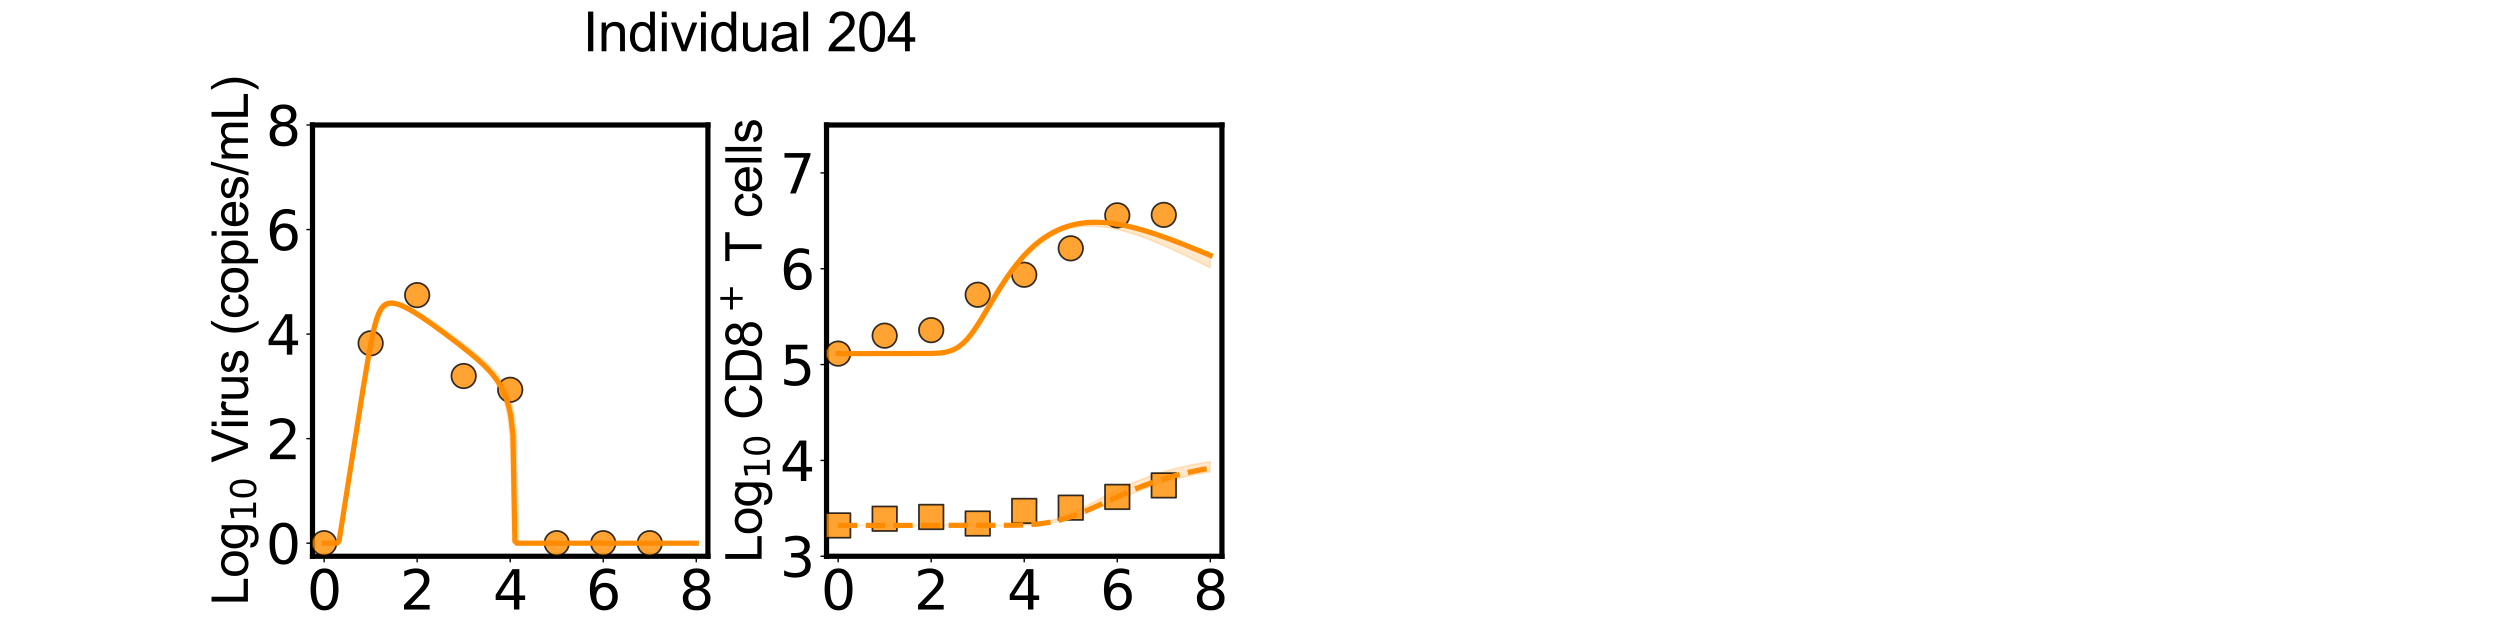 <?xml version="1.0" encoding="utf-8" standalone="no"?>
<!DOCTYPE svg PUBLIC "-//W3C//DTD SVG 1.1//EN"
  "http://www.w3.org/Graphics/SVG/1.1/DTD/svg11.dtd">
<svg xmlns:xlink="http://www.w3.org/1999/xlink" width="1440pt" height="360pt" viewBox="0 0 1440 360" xmlns="http://www.w3.org/2000/svg" version="1.1">
 <defs>
  <style type="text/css">*{stroke-linejoin: round; stroke-linecap: butt}</style>
 </defs>
 <g id="figure_1">
  <g id="patch_1">
   <path d="M 0 360 
L 1440 360 
L 1440 0 
L 0 0 
L 0 360 
z
" style="fill: none"/>
  </g>
  <g id="axes_1">
   <g id="patch_2">
    <path d="M 180 320.4 
L 407.755 320.4 
L 407.755 72 
L 180 72 
L 180 320.4 
z
" style="fill: none"/>
   </g>
   <g id="matplotlib.axis_1">
    <g id="xtick_1">
     <g id="line2d_1">
      <defs>
       <path id="m25a103ac9d" d="M 0 0 
L 0 3.5 
" style="stroke: #000000; stroke-width: 0.8"/>
      </defs>
      <g>
       <use xlink:href="#m25a103ac9d" x="186.699" y="320.4" style="stroke: #000000; stroke-width: 0.8"/>
      </g>
     </g>
     <g id="text_1">
      <!-- 0 -->
      <g transform="translate(176.773 351.107) scale(0.312 -0.312)">
       <defs>
        <path id="DejaVuSans-30" d="M 2034 4250 
Q 1547 4250 1301 3770 
Q 1056 3291 1056 2328 
Q 1056 1369 1301 889 
Q 1547 409 2034 409 
Q 2525 409 2770 889 
Q 3016 1369 3016 2328 
Q 3016 3291 2770 3770 
Q 2525 4250 2034 4250 
z
M 2034 4750 
Q 2819 4750 3233 4129 
Q 3647 3509 3647 2328 
Q 3647 1150 3233 529 
Q 2819 -91 2034 -91 
Q 1250 -91 836 529 
Q 422 1150 422 2328 
Q 422 3509 836 4129 
Q 1250 4750 2034 4750 
z
" transform="scale(0.016)"/>
       </defs>
       <use xlink:href="#DejaVuSans-30"/>
      </g>
     </g>
    </g>
    <g id="xtick_2">
     <g id="line2d_2">
      <g>
       <use xlink:href="#m25a103ac9d" x="240.288" y="320.4" style="stroke: #000000; stroke-width: 0.8"/>
      </g>
     </g>
     <g id="text_2">
      <!-- 2 -->
      <g transform="translate(230.363 351.107) scale(0.312 -0.312)">
       <defs>
        <path id="DejaVuSans-32" d="M 1228 531 
L 3431 531 
L 3431 0 
L 469 0 
L 469 531 
Q 828 903 1448 1529 
Q 2069 2156 2228 2338 
Q 2531 2678 2651 2914 
Q 2772 3150 2772 3378 
Q 2772 3750 2511 3984 
Q 2250 4219 1831 4219 
Q 1534 4219 1204 4116 
Q 875 4013 500 3803 
L 500 4441 
Q 881 4594 1212 4672 
Q 1544 4750 1819 4750 
Q 2544 4750 2975 4387 
Q 3406 4025 3406 3419 
Q 3406 3131 3298 2873 
Q 3191 2616 2906 2266 
Q 2828 2175 2409 1742 
Q 1991 1309 1228 531 
z
" transform="scale(0.016)"/>
       </defs>
       <use xlink:href="#DejaVuSans-32"/>
      </g>
     </g>
    </g>
    <g id="xtick_3">
     <g id="line2d_3">
      <g>
       <use xlink:href="#m25a103ac9d" x="293.878" y="320.4" style="stroke: #000000; stroke-width: 0.8"/>
      </g>
     </g>
     <g id="text_3">
      <!-- 4 -->
      <g transform="translate(283.952 351.107) scale(0.312 -0.312)">
       <defs>
        <path id="DejaVuSans-34" d="M 2419 4116 
L 825 1625 
L 2419 1625 
L 2419 4116 
z
M 2253 4666 
L 3047 4666 
L 3047 1625 
L 3713 1625 
L 3713 1100 
L 3047 1100 
L 3047 0 
L 2419 0 
L 2419 1100 
L 313 1100 
L 313 1709 
L 2253 4666 
z
" transform="scale(0.016)"/>
       </defs>
       <use xlink:href="#DejaVuSans-34"/>
      </g>
     </g>
    </g>
    <g id="xtick_4">
     <g id="line2d_4">
      <g>
       <use xlink:href="#m25a103ac9d" x="347.467" y="320.4" style="stroke: #000000; stroke-width: 0.8"/>
      </g>
     </g>
     <g id="text_4">
      <!-- 6 -->
      <g transform="translate(337.541 351.107) scale(0.312 -0.312)">
       <defs>
        <path id="DejaVuSans-36" d="M 2113 2584 
Q 1688 2584 1439 2293 
Q 1191 2003 1191 1497 
Q 1191 994 1439 701 
Q 1688 409 2113 409 
Q 2538 409 2786 701 
Q 3034 994 3034 1497 
Q 3034 2003 2786 2293 
Q 2538 2584 2113 2584 
z
M 3366 4563 
L 3366 3988 
Q 3128 4100 2886 4159 
Q 2644 4219 2406 4219 
Q 1781 4219 1451 3797 
Q 1122 3375 1075 2522 
Q 1259 2794 1537 2939 
Q 1816 3084 2150 3084 
Q 2853 3084 3261 2657 
Q 3669 2231 3669 1497 
Q 3669 778 3244 343 
Q 2819 -91 2113 -91 
Q 1303 -91 875 529 
Q 447 1150 447 2328 
Q 447 3434 972 4092 
Q 1497 4750 2381 4750 
Q 2619 4750 2861 4703 
Q 3103 4656 3366 4563 
z
" transform="scale(0.016)"/>
       </defs>
       <use xlink:href="#DejaVuSans-36"/>
      </g>
     </g>
    </g>
    <g id="xtick_5">
     <g id="line2d_5">
      <g>
       <use xlink:href="#m25a103ac9d" x="401.056" y="320.4" style="stroke: #000000; stroke-width: 0.8"/>
      </g>
     </g>
     <g id="text_5">
      <!-- 8 -->
      <g transform="translate(391.131 351.107) scale(0.312 -0.312)">
       <defs>
        <path id="DejaVuSans-38" d="M 2034 2216 
Q 1584 2216 1326 1975 
Q 1069 1734 1069 1313 
Q 1069 891 1326 650 
Q 1584 409 2034 409 
Q 2484 409 2743 651 
Q 3003 894 3003 1313 
Q 3003 1734 2745 1975 
Q 2488 2216 2034 2216 
z
M 1403 2484 
Q 997 2584 770 2862 
Q 544 3141 544 3541 
Q 544 4100 942 4425 
Q 1341 4750 2034 4750 
Q 2731 4750 3128 4425 
Q 3525 4100 3525 3541 
Q 3525 3141 3298 2862 
Q 3072 2584 2669 2484 
Q 3125 2378 3379 2068 
Q 3634 1759 3634 1313 
Q 3634 634 3220 271 
Q 2806 -91 2034 -91 
Q 1263 -91 848 271 
Q 434 634 434 1313 
Q 434 1759 690 2068 
Q 947 2378 1403 2484 
z
M 1172 3481 
Q 1172 3119 1398 2916 
Q 1625 2713 2034 2713 
Q 2441 2713 2670 2916 
Q 2900 3119 2900 3481 
Q 2900 3844 2670 4047 
Q 2441 4250 2034 4250 
Q 1625 4250 1398 4047 
Q 1172 3844 1172 3481 
z
" transform="scale(0.016)"/>
       </defs>
       <use xlink:href="#DejaVuSans-38"/>
      </g>
     </g>
    </g>
    <g id="text_6">
     <!-- Time (d) -->
     <g transform="translate(241.191 382.416) scale(0.286 -0.286)">
      <defs>
       <path id="ArialMT-54" d="M 1659 0 
L 1659 4041 
L 150 4041 
L 150 4581 
L 3781 4581 
L 3781 4041 
L 2266 4041 
L 2266 0 
L 1659 0 
z
" transform="scale(0.016)"/>
       <path id="ArialMT-69" d="M 425 3934 
L 425 4581 
L 988 4581 
L 988 3934 
L 425 3934 
z
M 425 0 
L 425 3319 
L 988 3319 
L 988 0 
L 425 0 
z
" transform="scale(0.016)"/>
       <path id="ArialMT-6d" d="M 422 0 
L 422 3319 
L 925 3319 
L 925 2853 
Q 1081 3097 1340 3245 
Q 1600 3394 1931 3394 
Q 2300 3394 2536 3241 
Q 2772 3088 2869 2813 
Q 3263 3394 3894 3394 
Q 4388 3394 4653 3120 
Q 4919 2847 4919 2278 
L 4919 0 
L 4359 0 
L 4359 2091 
Q 4359 2428 4304 2576 
Q 4250 2725 4106 2815 
Q 3963 2906 3769 2906 
Q 3419 2906 3187 2673 
Q 2956 2441 2956 1928 
L 2956 0 
L 2394 0 
L 2394 2156 
Q 2394 2531 2256 2718 
Q 2119 2906 1806 2906 
Q 1569 2906 1367 2781 
Q 1166 2656 1075 2415 
Q 984 2175 984 1722 
L 984 0 
L 422 0 
z
" transform="scale(0.016)"/>
       <path id="ArialMT-65" d="M 2694 1069 
L 3275 997 
Q 3138 488 2766 206 
Q 2394 -75 1816 -75 
Q 1088 -75 661 373 
Q 234 822 234 1631 
Q 234 2469 665 2931 
Q 1097 3394 1784 3394 
Q 2450 3394 2872 2941 
Q 3294 2488 3294 1666 
Q 3294 1616 3291 1516 
L 816 1516 
Q 847 969 1125 678 
Q 1403 388 1819 388 
Q 2128 388 2347 550 
Q 2566 713 2694 1069 
z
M 847 1978 
L 2700 1978 
Q 2663 2397 2488 2606 
Q 2219 2931 1791 2931 
Q 1403 2931 1139 2672 
Q 875 2413 847 1978 
z
" transform="scale(0.016)"/>
       <path id="ArialMT-20" transform="scale(0.016)"/>
       <path id="ArialMT-28" d="M 1497 -1347 
Q 1031 -759 709 28 
Q 388 816 388 1659 
Q 388 2403 628 3084 
Q 909 3875 1497 4659 
L 1900 4659 
Q 1522 4009 1400 3731 
Q 1209 3300 1100 2831 
Q 966 2247 966 1656 
Q 966 153 1900 -1347 
L 1497 -1347 
z
" transform="scale(0.016)"/>
       <path id="ArialMT-64" d="M 2575 0 
L 2575 419 
Q 2259 -75 1647 -75 
Q 1250 -75 917 144 
Q 584 363 401 755 
Q 219 1147 219 1656 
Q 219 2153 384 2558 
Q 550 2963 881 3178 
Q 1213 3394 1622 3394 
Q 1922 3394 2156 3267 
Q 2391 3141 2538 2938 
L 2538 4581 
L 3097 4581 
L 3097 0 
L 2575 0 
z
M 797 1656 
Q 797 1019 1065 703 
Q 1334 388 1700 388 
Q 2069 388 2326 689 
Q 2584 991 2584 1609 
Q 2584 2291 2321 2609 
Q 2059 2928 1675 2928 
Q 1300 2928 1048 2622 
Q 797 2316 797 1656 
z
" transform="scale(0.016)"/>
       <path id="ArialMT-29" d="M 791 -1347 
L 388 -1347 
Q 1322 153 1322 1656 
Q 1322 2244 1188 2822 
Q 1081 3291 891 3722 
Q 769 4003 388 4659 
L 791 4659 
Q 1378 3875 1659 3084 
Q 1900 2403 1900 1659 
Q 1900 816 1576 28 
Q 1253 -759 791 -1347 
z
" transform="scale(0.016)"/>
      </defs>
      <use xlink:href="#ArialMT-54"/>
      <use xlink:href="#ArialMT-69" transform="translate(57.334 0)"/>
      <use xlink:href="#ArialMT-6d" transform="translate(79.551 0)"/>
      <use xlink:href="#ArialMT-65" transform="translate(162.852 0)"/>
      <use xlink:href="#ArialMT-20" transform="translate(218.467 0)"/>
      <use xlink:href="#ArialMT-28" transform="translate(246.25 0)"/>
      <use xlink:href="#ArialMT-64" transform="translate(279.551 0)"/>
      <use xlink:href="#ArialMT-29" transform="translate(335.166 0)"/>
     </g>
    </g>
   </g>
   <g id="matplotlib.axis_2">
    <g id="ytick_1">
     <g id="line2d_6">
      <defs>
       <path id="m0275d673fb" d="M 0 0 
L -3.5 0 
" style="stroke: #000000; stroke-width: 0.8"/>
      </defs>
      <g>
       <use xlink:href="#m0275d673fb" x="180" y="312.873" style="stroke: #000000; stroke-width: 0.8"/>
      </g>
     </g>
     <g id="text_7">
      <!-- 0 -->
      <g transform="translate(153.149 324.726) scale(0.312 -0.312)">
       <use xlink:href="#DejaVuSans-30"/>
      </g>
     </g>
    </g>
    <g id="ytick_2">
     <g id="line2d_7">
      <g>
       <use xlink:href="#m0275d673fb" x="180" y="252.655" style="stroke: #000000; stroke-width: 0.8"/>
      </g>
     </g>
     <g id="text_8">
      <!-- 2 -->
      <g transform="translate(153.149 264.508) scale(0.312 -0.312)">
       <use xlink:href="#DejaVuSans-32"/>
      </g>
     </g>
    </g>
    <g id="ytick_3">
     <g id="line2d_8">
      <g>
       <use xlink:href="#m0275d673fb" x="180" y="192.436" style="stroke: #000000; stroke-width: 0.8"/>
      </g>
     </g>
     <g id="text_9">
      <!-- 4 -->
      <g transform="translate(153.149 204.29) scale(0.312 -0.312)">
       <use xlink:href="#DejaVuSans-34"/>
      </g>
     </g>
    </g>
    <g id="ytick_4">
     <g id="line2d_9">
      <g>
       <use xlink:href="#m0275d673fb" x="180" y="132.218" style="stroke: #000000; stroke-width: 0.8"/>
      </g>
     </g>
     <g id="text_10">
      <!-- 6 -->
      <g transform="translate(153.149 144.072) scale(0.312 -0.312)">
       <use xlink:href="#DejaVuSans-36"/>
      </g>
     </g>
    </g>
    <g id="ytick_5">
     <g id="line2d_10">
      <g>
       <use xlink:href="#m0275d673fb" x="180" y="72" style="stroke: #000000; stroke-width: 0.8"/>
      </g>
     </g>
     <g id="text_11">
      <!-- 8 -->
      <g transform="translate(153.149 83.854) scale(0.312 -0.312)">
       <use xlink:href="#DejaVuSans-38"/>
      </g>
     </g>
    </g>
    <g id="text_12">
     <!-- Log$_{10}$ Virus (copies/mL) -->
     <g transform="translate(142.857 348.638) rotate(-90) scale(0.286 -0.286)">
      <defs>
       <path id="ArialMT-4c" d="M 469 0 
L 469 4581 
L 1075 4581 
L 1075 541 
L 3331 541 
L 3331 0 
L 469 0 
z
" transform="scale(0.016)"/>
       <path id="ArialMT-6f" d="M 213 1659 
Q 213 2581 725 3025 
Q 1153 3394 1769 3394 
Q 2453 3394 2887 2945 
Q 3322 2497 3322 1706 
Q 3322 1066 3130 698 
Q 2938 331 2570 128 
Q 2203 -75 1769 -75 
Q 1072 -75 642 372 
Q 213 819 213 1659 
z
M 791 1659 
Q 791 1022 1069 705 
Q 1347 388 1769 388 
Q 2188 388 2466 706 
Q 2744 1025 2744 1678 
Q 2744 2294 2464 2611 
Q 2184 2928 1769 2928 
Q 1347 2928 1069 2612 
Q 791 2297 791 1659 
z
" transform="scale(0.016)"/>
       <path id="ArialMT-67" d="M 319 -275 
L 866 -356 
Q 900 -609 1056 -725 
Q 1266 -881 1628 -881 
Q 2019 -881 2231 -725 
Q 2444 -569 2519 -288 
Q 2563 -116 2559 434 
Q 2191 0 1641 0 
Q 956 0 581 494 
Q 206 988 206 1678 
Q 206 2153 378 2554 
Q 550 2956 876 3175 
Q 1203 3394 1644 3394 
Q 2231 3394 2613 2919 
L 2613 3319 
L 3131 3319 
L 3131 450 
Q 3131 -325 2973 -648 
Q 2816 -972 2473 -1159 
Q 2131 -1347 1631 -1347 
Q 1038 -1347 672 -1080 
Q 306 -813 319 -275 
z
M 784 1719 
Q 784 1066 1043 766 
Q 1303 466 1694 466 
Q 2081 466 2343 764 
Q 2606 1063 2606 1700 
Q 2606 2309 2336 2618 
Q 2066 2928 1684 2928 
Q 1309 2928 1046 2623 
Q 784 2319 784 1719 
z
" transform="scale(0.016)"/>
       <path id="DejaVuSans-31" d="M 794 531 
L 1825 531 
L 1825 4091 
L 703 3866 
L 703 4441 
L 1819 4666 
L 2450 4666 
L 2450 531 
L 3481 531 
L 3481 0 
L 794 0 
L 794 531 
z
" transform="scale(0.016)"/>
       <path id="ArialMT-56" d="M 1803 0 
L 28 4581 
L 684 4581 
L 1875 1253 
Q 2019 853 2116 503 
Q 2222 878 2363 1253 
L 3600 4581 
L 4219 4581 
L 2425 0 
L 1803 0 
z
" transform="scale(0.016)"/>
       <path id="ArialMT-72" d="M 416 0 
L 416 3319 
L 922 3319 
L 922 2816 
Q 1116 3169 1280 3281 
Q 1444 3394 1641 3394 
Q 1925 3394 2219 3213 
L 2025 2691 
Q 1819 2813 1613 2813 
Q 1428 2813 1281 2702 
Q 1134 2591 1072 2394 
Q 978 2094 978 1738 
L 978 0 
L 416 0 
z
" transform="scale(0.016)"/>
       <path id="ArialMT-75" d="M 2597 0 
L 2597 488 
Q 2209 -75 1544 -75 
Q 1250 -75 995 37 
Q 741 150 617 320 
Q 494 491 444 738 
Q 409 903 409 1263 
L 409 3319 
L 972 3319 
L 972 1478 
Q 972 1038 1006 884 
Q 1059 663 1231 536 
Q 1403 409 1656 409 
Q 1909 409 2131 539 
Q 2353 669 2445 892 
Q 2538 1116 2538 1541 
L 2538 3319 
L 3100 3319 
L 3100 0 
L 2597 0 
z
" transform="scale(0.016)"/>
       <path id="ArialMT-73" d="M 197 991 
L 753 1078 
Q 800 744 1014 566 
Q 1228 388 1613 388 
Q 2000 388 2187 545 
Q 2375 703 2375 916 
Q 2375 1106 2209 1216 
Q 2094 1291 1634 1406 
Q 1016 1563 777 1677 
Q 538 1791 414 1992 
Q 291 2194 291 2438 
Q 291 2659 392 2848 
Q 494 3038 669 3163 
Q 800 3259 1026 3326 
Q 1253 3394 1513 3394 
Q 1903 3394 2198 3281 
Q 2494 3169 2634 2976 
Q 2775 2784 2828 2463 
L 2278 2388 
Q 2241 2644 2061 2787 
Q 1881 2931 1553 2931 
Q 1166 2931 1000 2803 
Q 834 2675 834 2503 
Q 834 2394 903 2306 
Q 972 2216 1119 2156 
Q 1203 2125 1616 2013 
Q 2213 1853 2448 1751 
Q 2684 1650 2818 1456 
Q 2953 1263 2953 975 
Q 2953 694 2789 445 
Q 2625 197 2315 61 
Q 2006 -75 1616 -75 
Q 969 -75 630 194 
Q 291 463 197 991 
z
" transform="scale(0.016)"/>
       <path id="ArialMT-63" d="M 2588 1216 
L 3141 1144 
Q 3050 572 2676 248 
Q 2303 -75 1759 -75 
Q 1078 -75 664 370 
Q 250 816 250 1647 
Q 250 2184 428 2587 
Q 606 2991 970 3192 
Q 1334 3394 1763 3394 
Q 2303 3394 2647 3120 
Q 2991 2847 3088 2344 
L 2541 2259 
Q 2463 2594 2264 2762 
Q 2066 2931 1784 2931 
Q 1359 2931 1093 2626 
Q 828 2322 828 1663 
Q 828 994 1084 691 
Q 1341 388 1753 388 
Q 2084 388 2306 591 
Q 2528 794 2588 1216 
z
" transform="scale(0.016)"/>
       <path id="ArialMT-70" d="M 422 -1272 
L 422 3319 
L 934 3319 
L 934 2888 
Q 1116 3141 1344 3267 
Q 1572 3394 1897 3394 
Q 2322 3394 2647 3175 
Q 2972 2956 3137 2557 
Q 3303 2159 3303 1684 
Q 3303 1175 3120 767 
Q 2938 359 2589 142 
Q 2241 -75 1856 -75 
Q 1575 -75 1351 44 
Q 1128 163 984 344 
L 984 -1272 
L 422 -1272 
z
M 931 1641 
Q 931 1000 1190 694 
Q 1450 388 1819 388 
Q 2194 388 2461 705 
Q 2728 1022 2728 1688 
Q 2728 2322 2467 2637 
Q 2206 2953 1844 2953 
Q 1484 2953 1207 2617 
Q 931 2281 931 1641 
z
" transform="scale(0.016)"/>
       <path id="ArialMT-2f" d="M 0 -78 
L 1328 4659 
L 1778 4659 
L 453 -78 
L 0 -78 
z
" transform="scale(0.016)"/>
      </defs>
      <use xlink:href="#ArialMT-4c" transform="translate(0 0.203)"/>
      <use xlink:href="#ArialMT-6f" transform="translate(55.615 0.203)"/>
      <use xlink:href="#ArialMT-67" transform="translate(111.23 0.203)"/>
      <use xlink:href="#DejaVuSans-31" transform="translate(167.803 -16.203) scale(0.7)"/>
      <use xlink:href="#DejaVuSans-30" transform="translate(212.339 -16.203) scale(0.7)"/>
      <use xlink:href="#ArialMT-20" transform="translate(259.609 0.203)"/>
      <use xlink:href="#ArialMT-56" transform="translate(287.393 0.203)"/>
      <use xlink:href="#ArialMT-69" transform="translate(354.092 0.203)"/>
      <use xlink:href="#ArialMT-72" transform="translate(376.309 0.203)"/>
      <use xlink:href="#ArialMT-75" transform="translate(409.609 0.203)"/>
      <use xlink:href="#ArialMT-73" transform="translate(465.225 0.203)"/>
      <use xlink:href="#ArialMT-20" transform="translate(515.225 0.203)"/>
      <use xlink:href="#ArialMT-28" transform="translate(543.008 0.203)"/>
      <use xlink:href="#ArialMT-63" transform="translate(576.309 0.203)"/>
      <use xlink:href="#ArialMT-6f" transform="translate(626.309 0.203)"/>
      <use xlink:href="#ArialMT-70" transform="translate(681.924 0.203)"/>
      <use xlink:href="#ArialMT-69" transform="translate(737.539 0.203)"/>
      <use xlink:href="#ArialMT-65" transform="translate(759.756 0.203)"/>
      <use xlink:href="#ArialMT-73" transform="translate(815.371 0.203)"/>
      <use xlink:href="#ArialMT-2f" transform="translate(865.371 0.203)"/>
      <use xlink:href="#ArialMT-6d" transform="translate(893.154 0.203)"/>
      <use xlink:href="#ArialMT-4c" transform="translate(976.455 0.203)"/>
      <use xlink:href="#ArialMT-29" transform="translate(1032.07 0.203)"/>
     </g>
    </g>
   </g>
   <g id="patch_3">
    <path d="M 180 320.4 
L 180 72 
" style="fill: none; stroke: #000000; stroke-width: 3; stroke-linejoin: miter; stroke-linecap: square"/>
   </g>
   <g id="patch_4">
    <path d="M 407.755 320.4 
L 407.755 72 
" style="fill: none; stroke: #000000; stroke-width: 3; stroke-linejoin: miter; stroke-linecap: square"/>
   </g>
   <g id="patch_5">
    <path d="M 180 320.4 
L 407.755 320.4 
" style="fill: none; stroke: #000000; stroke-width: 3; stroke-linejoin: miter; stroke-linecap: square"/>
   </g>
   <g id="patch_6">
    <path d="M 180 72 
L 407.755 72 
" style="fill: none; stroke: #000000; stroke-width: 3; stroke-linejoin: miter; stroke-linecap: square"/>
   </g>
   <g id="FillBetweenPolyCollection_1">
    <defs>
     <path id="m87ed0577a6" d="M 186.699 -47.127 
L 186.699 -47.127 
L 187.776 -47.127 
L 188.853 -47.127 
L 189.93 -47.127 
L 191.007 -47.127 
L 192.085 -47.127 
L 193.162 -47.127 
L 194.239 -47.127 
L 195.316 -47.127 
L 196.393 -51.982 
L 197.47 -58.504 
L 198.548 -65.08 
L 199.625 -71.609 
L 200.702 -78.179 
L 201.779 -84.716 
L 202.856 -91.302 
L 203.933 -97.827 
L 205.011 -104.375 
L 206.088 -110.9 
L 207.165 -117.436 
L 208.242 -123.923 
L 209.319 -130.388 
L 210.397 -136.788 
L 211.474 -143.107 
L 212.551 -149.259 
L 213.493 -154.47 
L 213.628 -155.194 
L 214.705 -160.784 
L 215.782 -165.908 
L 216.86 -170.428 
L 217.937 -174.232 
L 219.014 -177.29 
L 220.091 -179.618 
L 221.168 -181.325 
L 222.245 -182.52 
L 223.323 -183.319 
L 224.4 -183.817 
L 225.477 -184.085 
L 226.554 -184.175 
L 227.631 -184.125 
L 228.708 -183.961 
L 229.786 -183.705 
L 230.863 -183.372 
L 231.94 -182.976 
L 233.017 -182.525 
L 234.094 -182.027 
L 235.172 -181.489 
L 236.249 -180.917 
L 237.326 -180.315 
L 238.403 -179.686 
L 239.48 -179.033 
L 240.288 -178.531 
L 240.557 -178.361 
L 241.635 -177.67 
L 242.712 -176.962 
L 243.789 -176.241 
L 244.866 -175.502 
L 245.943 -174.752 
L 247.02 -173.992 
L 248.098 -173.224 
L 249.175 -172.449 
L 250.252 -171.668 
L 251.329 -170.88 
L 252.406 -170.087 
L 253.484 -169.288 
L 254.561 -168.486 
L 255.638 -167.678 
L 256.715 -166.866 
L 257.792 -166.051 
L 258.869 -165.231 
L 259.947 -164.409 
L 261.024 -163.581 
L 262.101 -162.749 
L 263.178 -161.911 
L 264.255 -161.069 
L 265.332 -160.223 
L 266.41 -159.371 
L 267.083 -158.836 
L 267.487 -158.514 
L 268.564 -157.65 
L 269.641 -156.78 
L 270.718 -155.9 
L 271.795 -155.005 
L 272.873 -154.079 
L 273.95 -153.107 
L 275.027 -152.114 
L 276.104 -151.094 
L 277.181 -150.042 
L 278.259 -148.954 
L 279.336 -147.82 
L 280.413 -146.635 
L 281.49 -145.386 
L 282.567 -144.061 
L 283.644 -142.643 
L 284.722 -141.109 
L 285.799 -139.432 
L 286.876 -137.568 
L 287.953 -135.46 
L 289.03 -133.02 
L 290.107 -130.097 
L 291.185 -126.429 
L 292.262 -121.446 
L 293.339 -113.537 
L 293.878 -106.672 
L 294.416 -91.986 
L 295.493 -47.127 
L 296.57 -47.127 
L 297.648 -47.127 
L 298.725 -47.127 
L 299.802 -47.127 
L 300.879 -47.127 
L 301.956 -47.127 
L 303.034 -47.127 
L 304.111 -47.127 
L 305.188 -47.127 
L 306.265 -47.127 
L 307.342 -47.127 
L 308.419 -47.127 
L 309.497 -47.127 
L 310.574 -47.127 
L 311.651 -47.127 
L 312.728 -47.127 
L 313.805 -47.127 
L 314.882 -47.127 
L 315.96 -47.127 
L 317.037 -47.127 
L 318.114 -47.127 
L 319.191 -47.127 
L 320.268 -47.127 
L 320.672 -47.127 
L 321.346 -47.127 
L 322.423 -47.127 
L 323.5 -47.127 
L 324.577 -47.127 
L 325.654 -47.127 
L 326.731 -47.127 
L 327.809 -47.127 
L 328.886 -47.127 
L 329.963 -47.127 
L 331.04 -47.127 
L 332.117 -47.127 
L 333.194 -47.127 
L 334.272 -47.127 
L 335.349 -47.127 
L 336.426 -47.127 
L 337.503 -47.127 
L 338.58 -47.127 
L 339.657 -47.127 
L 340.735 -47.127 
L 341.812 -47.127 
L 342.889 -47.127 
L 343.966 -47.127 
L 345.043 -47.127 
L 346.121 -47.127 
L 347.198 -47.127 
L 347.467 -47.127 
L 348.275 -47.127 
L 349.352 -47.127 
L 350.429 -47.127 
L 351.506 -47.127 
L 352.584 -47.127 
L 353.661 -47.127 
L 354.738 -47.127 
L 355.815 -47.127 
L 356.892 -47.127 
L 357.969 -47.127 
L 359.047 -47.127 
L 360.124 -47.127 
L 361.201 -47.127 
L 362.278 -47.127 
L 363.355 -47.127 
L 364.432 -47.127 
L 365.51 -47.127 
L 366.587 -47.127 
L 367.664 -47.127 
L 368.741 -47.127 
L 369.818 -47.127 
L 370.896 -47.127 
L 371.973 -47.127 
L 373.05 -47.127 
L 374.127 -47.127 
L 374.262 -47.127 
L 375.204 -47.127 
L 376.281 -47.127 
L 377.359 -47.127 
L 378.436 -47.127 
L 379.513 -47.127 
L 380.59 -47.127 
L 381.667 -47.127 
L 382.744 -47.127 
L 383.822 -47.127 
L 384.899 -47.127 
L 385.976 -47.127 
L 387.053 -47.127 
L 388.13 -47.127 
L 389.208 -47.127 
L 390.285 -47.127 
L 391.362 -47.127 
L 392.439 -47.127 
L 393.516 -47.127 
L 394.593 -47.127 
L 395.671 -47.127 
L 396.748 -47.127 
L 397.825 -47.127 
L 398.902 -47.127 
L 399.979 -47.127 
L 401.056 -47.127 
L 401.056 -47.127 
L 401.056 -47.127 
L 399.979 -47.127 
L 398.902 -47.127 
L 397.825 -47.127 
L 396.748 -47.127 
L 395.671 -47.127 
L 394.593 -47.127 
L 393.516 -47.127 
L 392.439 -47.127 
L 391.362 -47.127 
L 390.285 -47.127 
L 389.208 -47.127 
L 388.13 -47.127 
L 387.053 -47.127 
L 385.976 -47.127 
L 384.899 -47.127 
L 383.822 -47.127 
L 382.744 -47.127 
L 381.667 -47.127 
L 380.59 -47.127 
L 379.513 -47.127 
L 378.436 -47.127 
L 377.359 -47.127 
L 376.281 -47.127 
L 375.204 -47.127 
L 374.262 -47.127 
L 374.127 -47.127 
L 373.05 -47.127 
L 371.973 -47.127 
L 370.896 -47.127 
L 369.818 -47.127 
L 368.741 -47.127 
L 367.664 -47.127 
L 366.587 -47.127 
L 365.51 -47.127 
L 364.432 -47.127 
L 363.355 -47.127 
L 362.278 -47.127 
L 361.201 -47.127 
L 360.124 -47.127 
L 359.047 -47.127 
L 357.969 -47.127 
L 356.892 -47.127 
L 355.815 -47.127 
L 354.738 -47.127 
L 353.661 -47.127 
L 352.584 -47.127 
L 351.506 -47.127 
L 350.429 -47.127 
L 349.352 -47.127 
L 348.275 -47.127 
L 347.467 -47.127 
L 347.198 -47.127 
L 346.121 -47.127 
L 345.043 -47.127 
L 343.966 -47.127 
L 342.889 -47.127 
L 341.812 -47.127 
L 340.735 -47.127 
L 339.657 -47.127 
L 338.58 -47.127 
L 337.503 -47.127 
L 336.426 -47.127 
L 335.349 -47.127 
L 334.272 -47.127 
L 333.194 -47.127 
L 332.117 -47.127 
L 331.04 -47.127 
L 329.963 -47.127 
L 328.886 -47.127 
L 327.809 -47.127 
L 326.731 -47.127 
L 325.654 -47.127 
L 324.577 -47.127 
L 323.5 -47.127 
L 322.423 -47.127 
L 321.346 -47.127 
L 320.672 -47.127 
L 320.268 -47.127 
L 319.191 -47.127 
L 318.114 -47.127 
L 317.037 -47.127 
L 315.96 -47.127 
L 314.882 -47.127 
L 313.805 -47.127 
L 312.728 -47.127 
L 311.651 -47.127 
L 310.574 -47.127 
L 309.497 -47.127 
L 308.419 -47.127 
L 307.342 -47.127 
L 306.265 -47.127 
L 305.188 -47.127 
L 304.111 -47.127 
L 303.034 -47.127 
L 301.956 -47.127 
L 300.879 -47.127 
L 299.802 -47.127 
L 298.725 -47.127 
L 297.648 -107.151 
L 296.57 -118.623 
L 295.493 -124.733 
L 294.416 -128.948 
L 293.878 -130.659 
L 293.339 -132.186 
L 292.262 -134.829 
L 291.185 -137.071 
L 290.107 -139.029 
L 289.03 -140.771 
L 287.953 -142.349 
L 286.876 -143.798 
L 285.799 -145.14 
L 284.722 -146.397 
L 283.644 -147.584 
L 282.567 -148.711 
L 281.49 -149.789 
L 280.413 -150.824 
L 279.336 -151.825 
L 278.259 -152.795 
L 277.181 -153.739 
L 276.104 -154.662 
L 275.027 -155.565 
L 273.95 -156.453 
L 272.873 -157.327 
L 271.795 -158.189 
L 270.718 -159.041 
L 269.641 -159.884 
L 268.564 -160.719 
L 267.487 -161.548 
L 267.083 -161.857 
L 266.41 -162.371 
L 265.332 -163.188 
L 264.255 -164.001 
L 263.178 -164.81 
L 262.101 -165.615 
L 261.024 -166.416 
L 259.947 -167.213 
L 258.869 -168.007 
L 257.792 -168.797 
L 256.715 -169.584 
L 255.638 -170.366 
L 254.561 -171.144 
L 253.484 -171.918 
L 252.406 -172.686 
L 251.329 -173.45 
L 250.252 -174.208 
L 249.175 -174.959 
L 248.098 -175.703 
L 247.02 -176.44 
L 245.943 -177.167 
L 244.866 -177.885 
L 243.789 -178.592 
L 242.712 -179.286 
L 241.635 -179.967 
L 240.557 -180.632 
L 240.288 -180.795 
L 239.48 -181.279 
L 238.403 -181.907 
L 237.326 -182.511 
L 236.249 -183.09 
L 235.172 -183.64 
L 234.094 -184.156 
L 233.017 -184.633 
L 231.94 -185.065 
L 230.863 -185.443 
L 229.786 -185.76 
L 228.708 -186.002 
L 227.631 -186.153 
L 226.554 -186.341 
L 225.477 -186.493 
L 224.4 -186.526 
L 223.323 -186.411 
L 222.245 -186.106 
L 221.168 -185.555 
L 220.091 -184.674 
L 219.014 -183.351 
L 217.937 -181.455 
L 216.86 -178.833 
L 215.782 -175.393 
L 214.705 -171.099 
L 213.628 -166.036 
L 213.493 -165.356 
L 212.551 -160.342 
L 211.474 -154.174 
L 210.397 -147.705 
L 209.319 -141 
L 208.242 -134.205 
L 207.165 -127.303 
L 206.088 -120.397 
L 205.011 -113.403 
L 203.933 -106.452 
L 202.856 -99.456 
L 201.779 -92.474 
L 200.702 -85.449 
L 199.625 -78.46 
L 198.548 -71.457 
L 197.47 -64.454 
L 196.393 -57.464 
L 195.316 -50.448 
L 194.239 -47.127 
L 193.162 -47.127 
L 192.085 -47.127 
L 191.007 -47.127 
L 189.93 -47.127 
L 188.853 -47.127 
L 187.776 -47.127 
L 186.699 -47.127 
z
" style="stroke: #ff8c00; stroke-opacity: 0.2"/>
    </defs>
    <g clip-path="url(#pd805d3b60b)">
     <use xlink:href="#m87ed0577a6" x="0" y="360" style="fill: #ff8c00; fill-opacity: 0.2; stroke: #ff8c00; stroke-opacity: 0.2"/>
    </g>
   </g>
   <g id="PathCollection_1">
    <defs>
     <path id="mee0b4b4043" d="M 0 7.071 
C 1.875 7.071 3.674 6.326 5 5 
C 6.326 3.674 7.071 1.875 7.071 0 
C 7.071 -1.875 6.326 -3.674 5 -5 
C 3.674 -6.326 1.875 -7.071 0 -7.071 
C -1.875 -7.071 -3.674 -6.326 -5 -5 
C -6.326 -3.674 -7.071 -1.875 -7.071 0 
C -7.071 1.875 -6.326 3.674 -5 5 
C -3.674 6.326 -1.875 7.071 0 7.071 
z
" style="stroke: #000000; stroke-opacity: 0.8"/>
    </defs>
    <g clip-path="url(#pd805d3b60b)">
     <use xlink:href="#mee0b4b4043" x="186.699" y="312.873" style="fill: #ff8c00; fill-opacity: 0.8; stroke: #000000; stroke-opacity: 0.8"/>
     <use xlink:href="#mee0b4b4043" x="213.493" y="197.738" style="fill: #ff8c00; fill-opacity: 0.8; stroke: #000000; stroke-opacity: 0.8"/>
     <use xlink:href="#mee0b4b4043" x="240.288" y="169.99" style="fill: #ff8c00; fill-opacity: 0.8; stroke: #000000; stroke-opacity: 0.8"/>
     <use xlink:href="#mee0b4b4043" x="267.083" y="216.589" style="fill: #ff8c00; fill-opacity: 0.8; stroke: #000000; stroke-opacity: 0.8"/>
     <use xlink:href="#mee0b4b4043" x="293.878" y="224.518" style="fill: #ff8c00; fill-opacity: 0.8; stroke: #000000; stroke-opacity: 0.8"/>
     <use xlink:href="#mee0b4b4043" x="320.672" y="312.873" style="fill: #ff8c00; fill-opacity: 0.8; stroke: #000000; stroke-opacity: 0.8"/>
     <use xlink:href="#mee0b4b4043" x="347.467" y="312.873" style="fill: #ff8c00; fill-opacity: 0.8; stroke: #000000; stroke-opacity: 0.8"/>
     <use xlink:href="#mee0b4b4043" x="374.262" y="312.873" style="fill: #ff8c00; fill-opacity: 0.8; stroke: #000000; stroke-opacity: 0.8"/>
    </g>
   </g>
   <g id="line2d_11">
    <path d="M 186.699 312.873 
L 194.239 312.873 
L 195.316 311.584 
L 209.319 222.694 
L 212.551 203.418 
L 214.705 192.337 
L 215.782 187.741 
L 216.86 183.946 
L 217.937 180.956 
L 219.014 178.73 
L 220.091 177.131 
L 221.168 176.031 
L 222.245 175.309 
L 223.323 174.869 
L 224.4 174.643 
L 225.477 174.584 
L 227.631 174.836 
L 229.786 175.442 
L 231.94 176.294 
L 235.172 177.893 
L 238.403 179.757 
L 242.712 182.509 
L 248.098 186.223 
L 255.638 191.714 
L 264.255 198.245 
L 270.718 203.36 
L 275.027 206.984 
L 278.259 209.922 
L 281.49 213.182 
L 283.644 215.616 
L 285.799 218.383 
L 287.953 221.658 
L 289.03 223.579 
L 290.107 225.769 
L 291.185 228.336 
L 292.262 231.456 
L 293.339 235.465 
L 293.878 238.01 
L 294.416 241.139 
L 295.493 251.077 
L 296.57 311.54 
L 297.648 312.873 
L 401.056 312.873 
L 401.056 312.873 
" clip-path="url(#pd805d3b60b)" style="fill: none; stroke: #ff8c00; stroke-width: 3; stroke-linecap: square"/>
   </g>
  </g>
  <g id="axes_2">
   <g id="patch_7">
    <path d="M 476.082 320.4 
L 703.837 320.4 
L 703.837 72 
L 476.082 72 
L 476.082 320.4 
z
" style="fill: none"/>
   </g>
   <g id="matplotlib.axis_3">
    <g id="xtick_6">
     <g id="line2d_12">
      <g>
       <use xlink:href="#m25a103ac9d" x="482.78" y="320.4" style="stroke: #000000; stroke-width: 0.8"/>
      </g>
     </g>
     <g id="text_13">
      <!-- 0 -->
      <g transform="translate(472.855 351.107) scale(0.312 -0.312)">
       <use xlink:href="#DejaVuSans-30"/>
      </g>
     </g>
    </g>
    <g id="xtick_7">
     <g id="line2d_13">
      <g>
       <use xlink:href="#m25a103ac9d" x="536.37" y="320.4" style="stroke: #000000; stroke-width: 0.8"/>
      </g>
     </g>
     <g id="text_14">
      <!-- 2 -->
      <g transform="translate(526.444 351.107) scale(0.312 -0.312)">
       <use xlink:href="#DejaVuSans-32"/>
      </g>
     </g>
    </g>
    <g id="xtick_8">
     <g id="line2d_14">
      <g>
       <use xlink:href="#m25a103ac9d" x="589.959" y="320.4" style="stroke: #000000; stroke-width: 0.8"/>
      </g>
     </g>
     <g id="text_15">
      <!-- 4 -->
      <g transform="translate(580.034 351.107) scale(0.312 -0.312)">
       <use xlink:href="#DejaVuSans-34"/>
      </g>
     </g>
    </g>
    <g id="xtick_9">
     <g id="line2d_15">
      <g>
       <use xlink:href="#m25a103ac9d" x="643.549" y="320.4" style="stroke: #000000; stroke-width: 0.8"/>
      </g>
     </g>
     <g id="text_16">
      <!-- 6 -->
      <g transform="translate(633.623 351.107) scale(0.312 -0.312)">
       <use xlink:href="#DejaVuSans-36"/>
      </g>
     </g>
    </g>
    <g id="xtick_10">
     <g id="line2d_16">
      <g>
       <use xlink:href="#m25a103ac9d" x="697.138" y="320.4" style="stroke: #000000; stroke-width: 0.8"/>
      </g>
     </g>
     <g id="text_17">
      <!-- 8 -->
      <g transform="translate(687.213 351.107) scale(0.312 -0.312)">
       <use xlink:href="#DejaVuSans-38"/>
      </g>
     </g>
    </g>
    <g id="text_18">
     <!-- Time (d) -->
     <g transform="translate(537.273 382.416) scale(0.286 -0.286)">
      <use xlink:href="#ArialMT-54"/>
      <use xlink:href="#ArialMT-69" transform="translate(57.334 0)"/>
      <use xlink:href="#ArialMT-6d" transform="translate(79.551 0)"/>
      <use xlink:href="#ArialMT-65" transform="translate(162.852 0)"/>
      <use xlink:href="#ArialMT-20" transform="translate(218.467 0)"/>
      <use xlink:href="#ArialMT-28" transform="translate(246.25 0)"/>
      <use xlink:href="#ArialMT-64" transform="translate(279.551 0)"/>
      <use xlink:href="#ArialMT-29" transform="translate(335.166 0)"/>
     </g>
    </g>
   </g>
   <g id="matplotlib.axis_4">
    <g id="ytick_6">
     <g id="line2d_17">
      <g>
       <use xlink:href="#m0275d673fb" x="476.082" y="320.4" style="stroke: #000000; stroke-width: 0.8"/>
      </g>
     </g>
     <g id="text_19">
      <!-- 3 -->
      <g transform="translate(449.231 332.254) scale(0.312 -0.312)">
       <defs>
        <path id="DejaVuSans-33" d="M 2597 2516 
Q 3050 2419 3304 2112 
Q 3559 1806 3559 1356 
Q 3559 666 3084 287 
Q 2609 -91 1734 -91 
Q 1441 -91 1130 -33 
Q 819 25 488 141 
L 488 750 
Q 750 597 1062 519 
Q 1375 441 1716 441 
Q 2309 441 2620 675 
Q 2931 909 2931 1356 
Q 2931 1769 2642 2001 
Q 2353 2234 1838 2234 
L 1294 2234 
L 1294 2753 
L 1863 2753 
Q 2328 2753 2575 2939 
Q 2822 3125 2822 3475 
Q 2822 3834 2567 4026 
Q 2313 4219 1838 4219 
Q 1578 4219 1281 4162 
Q 984 4106 628 3988 
L 628 4550 
Q 988 4650 1302 4700 
Q 1616 4750 1894 4750 
Q 2613 4750 3031 4423 
Q 3450 4097 3450 3541 
Q 3450 3153 3228 2886 
Q 3006 2619 2597 2516 
z
" transform="scale(0.016)"/>
       </defs>
       <use xlink:href="#DejaVuSans-33"/>
      </g>
     </g>
    </g>
    <g id="ytick_7">
     <g id="line2d_18">
      <g>
       <use xlink:href="#m0275d673fb" x="476.082" y="265.2" style="stroke: #000000; stroke-width: 0.8"/>
      </g>
     </g>
     <g id="text_20">
      <!-- 4 -->
      <g transform="translate(449.231 277.054) scale(0.312 -0.312)">
       <use xlink:href="#DejaVuSans-34"/>
      </g>
     </g>
    </g>
    <g id="ytick_8">
     <g id="line2d_19">
      <g>
       <use xlink:href="#m0275d673fb" x="476.082" y="210" style="stroke: #000000; stroke-width: 0.8"/>
      </g>
     </g>
     <g id="text_21">
      <!-- 5 -->
      <g transform="translate(449.231 221.854) scale(0.312 -0.312)">
       <defs>
        <path id="DejaVuSans-35" d="M 691 4666 
L 3169 4666 
L 3169 4134 
L 1269 4134 
L 1269 2991 
Q 1406 3038 1543 3061 
Q 1681 3084 1819 3084 
Q 2600 3084 3056 2656 
Q 3513 2228 3513 1497 
Q 3513 744 3044 326 
Q 2575 -91 1722 -91 
Q 1428 -91 1123 -41 
Q 819 9 494 109 
L 494 744 
Q 775 591 1075 516 
Q 1375 441 1709 441 
Q 2250 441 2565 725 
Q 2881 1009 2881 1497 
Q 2881 1984 2565 2268 
Q 2250 2553 1709 2553 
Q 1456 2553 1204 2497 
Q 953 2441 691 2322 
L 691 4666 
z
" transform="scale(0.016)"/>
       </defs>
       <use xlink:href="#DejaVuSans-35"/>
      </g>
     </g>
    </g>
    <g id="ytick_9">
     <g id="line2d_20">
      <g>
       <use xlink:href="#m0275d673fb" x="476.082" y="154.8" style="stroke: #000000; stroke-width: 0.8"/>
      </g>
     </g>
     <g id="text_22">
      <!-- 6 -->
      <g transform="translate(449.231 166.654) scale(0.312 -0.312)">
       <use xlink:href="#DejaVuSans-36"/>
      </g>
     </g>
    </g>
    <g id="ytick_10">
     <g id="line2d_21">
      <g>
       <use xlink:href="#m0275d673fb" x="476.082" y="99.6" style="stroke: #000000; stroke-width: 0.8"/>
      </g>
     </g>
     <g id="text_23">
      <!-- 7 -->
      <g transform="translate(449.231 111.454) scale(0.312 -0.312)">
       <defs>
        <path id="DejaVuSans-37" d="M 525 4666 
L 3525 4666 
L 3525 4397 
L 1831 0 
L 1172 0 
L 2766 4134 
L 525 4134 
L 525 4666 
z
" transform="scale(0.016)"/>
       </defs>
       <use xlink:href="#DejaVuSans-37"/>
      </g>
     </g>
    </g>
    <g id="text_24">
     <!-- Log$_{10}$ CD8$^+$ T cells -->
     <g transform="translate(438.939 324.042) rotate(-90) scale(0.286 -0.286)">
      <defs>
       <path id="ArialMT-43" d="M 3763 1606 
L 4369 1453 
Q 4178 706 3683 314 
Q 3188 -78 2472 -78 
Q 1731 -78 1267 223 
Q 803 525 561 1097 
Q 319 1669 319 2325 
Q 319 3041 592 3573 
Q 866 4106 1370 4382 
Q 1875 4659 2481 4659 
Q 3169 4659 3637 4309 
Q 4106 3959 4291 3325 
L 3694 3184 
Q 3534 3684 3231 3912 
Q 2928 4141 2469 4141 
Q 1941 4141 1586 3887 
Q 1231 3634 1087 3207 
Q 944 2781 944 2328 
Q 944 1744 1114 1308 
Q 1284 872 1643 656 
Q 2003 441 2422 441 
Q 2931 441 3284 734 
Q 3638 1028 3763 1606 
z
" transform="scale(0.016)"/>
       <path id="ArialMT-44" d="M 494 0 
L 494 4581 
L 2072 4581 
Q 2606 4581 2888 4516 
Q 3281 4425 3559 4188 
Q 3922 3881 4101 3404 
Q 4281 2928 4281 2316 
Q 4281 1794 4159 1391 
Q 4038 988 3847 723 
Q 3656 459 3429 307 
Q 3203 156 2883 78 
Q 2563 0 2147 0 
L 494 0 
z
M 1100 541 
L 2078 541 
Q 2531 541 2789 625 
Q 3047 709 3200 863 
Q 3416 1078 3536 1442 
Q 3656 1806 3656 2325 
Q 3656 3044 3420 3430 
Q 3184 3816 2847 3947 
Q 2603 4041 2063 4041 
L 1100 4041 
L 1100 541 
z
" transform="scale(0.016)"/>
       <path id="ArialMT-38" d="M 1131 2484 
Q 781 2613 612 2850 
Q 444 3088 444 3419 
Q 444 3919 803 4259 
Q 1163 4600 1759 4600 
Q 2359 4600 2725 4251 
Q 3091 3903 3091 3403 
Q 3091 3084 2923 2848 
Q 2756 2613 2416 2484 
Q 2838 2347 3058 2040 
Q 3278 1734 3278 1309 
Q 3278 722 2862 322 
Q 2447 -78 1769 -78 
Q 1091 -78 675 323 
Q 259 725 259 1325 
Q 259 1772 486 2073 
Q 713 2375 1131 2484 
z
M 1019 3438 
Q 1019 3113 1228 2906 
Q 1438 2700 1772 2700 
Q 2097 2700 2305 2904 
Q 2513 3109 2513 3406 
Q 2513 3716 2298 3927 
Q 2084 4138 1766 4138 
Q 1444 4138 1231 3931 
Q 1019 3725 1019 3438 
z
M 838 1322 
Q 838 1081 952 856 
Q 1066 631 1291 507 
Q 1516 384 1775 384 
Q 2178 384 2440 643 
Q 2703 903 2703 1303 
Q 2703 1709 2433 1975 
Q 2163 2241 1756 2241 
Q 1359 2241 1098 1978 
Q 838 1716 838 1322 
z
" transform="scale(0.016)"/>
       <path id="DejaVuSans-2b" d="M 2944 4013 
L 2944 2272 
L 4684 2272 
L 4684 1741 
L 2944 1741 
L 2944 0 
L 2419 0 
L 2419 1741 
L 678 1741 
L 678 2272 
L 2419 2272 
L 2419 4013 
L 2944 4013 
z
" transform="scale(0.016)"/>
       <path id="ArialMT-6c" d="M 409 0 
L 409 4581 
L 972 4581 
L 972 0 
L 409 0 
z
" transform="scale(0.016)"/>
      </defs>
      <use xlink:href="#ArialMT-4c" transform="translate(0 0.827)"/>
      <use xlink:href="#ArialMT-6f" transform="translate(55.615 0.827)"/>
      <use xlink:href="#ArialMT-67" transform="translate(111.23 0.827)"/>
      <use xlink:href="#DejaVuSans-31" transform="translate(167.803 -15.58) scale(0.7)"/>
      <use xlink:href="#DejaVuSans-30" transform="translate(212.339 -15.58) scale(0.7)"/>
      <use xlink:href="#ArialMT-20" transform="translate(259.609 0.827)"/>
      <use xlink:href="#ArialMT-43" transform="translate(287.393 0.827)"/>
      <use xlink:href="#ArialMT-44" transform="translate(359.609 0.827)"/>
      <use xlink:href="#ArialMT-38" transform="translate(431.826 0.827)"/>
      <use xlink:href="#DejaVuSans-2b" transform="translate(502.036 39.108) scale(0.7)"/>
      <use xlink:href="#ArialMT-20" transform="translate(577.061 0.827)"/>
      <use xlink:href="#ArialMT-54" transform="translate(604.844 0.827)"/>
      <use xlink:href="#ArialMT-20" transform="translate(665.928 0.827)"/>
      <use xlink:href="#ArialMT-63" transform="translate(693.711 0.827)"/>
      <use xlink:href="#ArialMT-65" transform="translate(743.711 0.827)"/>
      <use xlink:href="#ArialMT-6c" transform="translate(799.326 0.827)"/>
      <use xlink:href="#ArialMT-6c" transform="translate(821.543 0.827)"/>
      <use xlink:href="#ArialMT-73" transform="translate(843.76 0.827)"/>
     </g>
    </g>
   </g>
   <g id="patch_8">
    <path d="M 476.082 320.4 
L 476.082 72 
" style="fill: none; stroke: #000000; stroke-width: 3; stroke-linejoin: miter; stroke-linecap: square"/>
   </g>
   <g id="patch_9">
    <path d="M 703.837 320.4 
L 703.837 72 
" style="fill: none; stroke: #000000; stroke-width: 3; stroke-linejoin: miter; stroke-linecap: square"/>
   </g>
   <g id="patch_10">
    <path d="M 476.082 320.4 
L 703.837 320.4 
" style="fill: none; stroke: #000000; stroke-width: 3; stroke-linejoin: miter; stroke-linecap: square"/>
   </g>
   <g id="patch_11">
    <path d="M 476.082 72 
L 703.837 72 
" style="fill: none; stroke: #000000; stroke-width: 3; stroke-linejoin: miter; stroke-linecap: square"/>
   </g>
   <g id="FillBetweenPolyCollection_2">
    <defs>
     <path id="m348aa17b42" d="M 482.78 -156.317 
L 482.78 -156.317 
L 483.857 -156.317 
L 484.935 -156.317 
L 486.012 -156.317 
L 487.089 -156.317 
L 488.166 -156.317 
L 489.243 -156.317 
L 490.321 -156.317 
L 491.398 -156.317 
L 492.475 -156.317 
L 493.552 -156.317 
L 494.629 -156.317 
L 495.706 -156.317 
L 496.784 -156.317 
L 497.861 -156.317 
L 498.938 -156.317 
L 500.015 -156.317 
L 501.092 -156.317 
L 502.169 -156.317 
L 503.247 -156.317 
L 504.324 -156.317 
L 505.401 -156.317 
L 506.478 -156.317 
L 507.555 -156.317 
L 508.633 -156.317 
L 509.575 -156.317 
L 509.71 -156.317 
L 510.787 -156.317 
L 511.864 -156.317 
L 512.941 -156.317 
L 514.018 -156.317 
L 515.096 -156.317 
L 516.173 -156.317 
L 517.25 -156.317 
L 518.327 -156.317 
L 519.404 -156.317 
L 520.481 -156.317 
L 521.559 -156.317 
L 522.636 -156.317 
L 523.713 -156.318 
L 524.79 -156.318 
L 525.867 -156.318 
L 526.944 -156.319 
L 528.022 -156.319 
L 529.099 -156.321 
L 530.176 -156.322 
L 531.253 -156.325 
L 532.33 -156.329 
L 533.408 -156.335 
L 534.485 -156.344 
L 535.562 -156.357 
L 536.37 -156.369 
L 536.639 -156.374 
L 537.716 -156.398 
L 538.793 -156.431 
L 539.871 -156.476 
L 540.948 -156.535 
L 542.025 -156.612 
L 543.102 -156.713 
L 544.179 -156.841 
L 545.256 -157.004 
L 546.334 -157.206 
L 547.411 -157.458 
L 548.488 -157.764 
L 549.565 -158.133 
L 550.642 -158.576 
L 551.719 -159.099 
L 552.797 -159.707 
L 553.874 -160.41 
L 554.951 -161.21 
L 556.028 -162.112 
L 557.105 -163.118 
L 558.183 -164.224 
L 559.26 -165.434 
L 560.337 -166.739 
L 561.414 -168.134 
L 562.491 -169.613 
L 563.164 -170.574 
L 563.568 -171.164 
L 564.646 -172.781 
L 565.723 -174.452 
L 566.8 -176.167 
L 567.877 -177.916 
L 568.954 -179.69 
L 570.031 -181.479 
L 571.109 -183.275 
L 572.186 -185.069 
L 573.263 -186.856 
L 574.34 -188.628 
L 575.417 -190.38 
L 576.495 -192.108 
L 577.572 -193.806 
L 578.649 -195.473 
L 579.726 -197.105 
L 580.803 -198.7 
L 581.88 -200.255 
L 582.958 -201.769 
L 584.035 -203.242 
L 585.112 -204.672 
L 586.189 -206.058 
L 587.266 -207.401 
L 588.343 -208.7 
L 589.421 -209.955 
L 589.959 -210.566 
L 590.498 -211.166 
L 591.575 -212.335 
L 592.652 -213.46 
L 593.729 -214.543 
L 594.806 -215.584 
L 595.884 -216.583 
L 596.961 -217.541 
L 598.038 -218.458 
L 599.115 -219.336 
L 600.192 -220.174 
L 601.27 -220.975 
L 602.347 -221.738 
L 603.424 -222.464 
L 604.501 -223.154 
L 605.578 -223.809 
L 606.655 -224.43 
L 607.733 -225.017 
L 608.81 -225.571 
L 609.887 -226.094 
L 610.964 -226.584 
L 612.041 -227.044 
L 613.118 -227.474 
L 614.196 -227.875 
L 615.273 -228.248 
L 616.35 -228.592 
L 616.754 -228.715 
L 617.427 -228.891 
L 618.504 -229.088 
L 619.581 -229.26 
L 620.659 -229.408 
L 621.736 -229.532 
L 622.813 -229.633 
L 623.89 -229.711 
L 624.967 -229.767 
L 626.045 -229.802 
L 627.122 -229.817 
L 628.199 -229.811 
L 629.276 -229.785 
L 630.353 -229.74 
L 631.43 -229.676 
L 632.508 -229.595 
L 633.585 -229.496 
L 634.662 -229.38 
L 635.739 -229.247 
L 636.816 -229.098 
L 637.893 -228.933 
L 638.971 -228.754 
L 640.048 -228.56 
L 641.125 -228.351 
L 642.202 -228.129 
L 643.279 -227.893 
L 643.549 -227.832 
L 644.356 -227.644 
L 645.434 -227.383 
L 646.511 -227.11 
L 647.588 -226.825 
L 648.665 -226.528 
L 649.742 -226.221 
L 650.82 -225.903 
L 651.897 -225.575 
L 652.974 -225.237 
L 654.051 -224.889 
L 655.128 -224.533 
L 656.205 -224.167 
L 657.283 -223.793 
L 658.36 -223.411 
L 659.437 -223.021 
L 660.514 -222.622 
L 661.591 -222.199 
L 662.668 -221.768 
L 663.746 -221.331 
L 664.823 -220.887 
L 665.9 -220.438 
L 666.977 -219.982 
L 668.054 -219.52 
L 669.132 -219.053 
L 670.209 -218.582 
L 670.343 -218.522 
L 671.286 -218.105 
L 672.363 -217.623 
L 673.44 -217.137 
L 674.517 -216.648 
L 675.595 -216.154 
L 676.672 -215.656 
L 677.749 -215.155 
L 678.826 -214.651 
L 679.903 -214.144 
L 680.98 -213.634 
L 682.058 -213.121 
L 683.135 -212.606 
L 684.212 -212.089 
L 685.289 -211.569 
L 686.366 -211.048 
L 687.443 -210.525 
L 688.521 -210.001 
L 689.598 -209.475 
L 690.675 -208.948 
L 691.752 -208.42 
L 692.829 -207.892 
L 693.907 -207.362 
L 694.984 -206.832 
L 696.061 -206.302 
L 697.138 -205.771 
L 697.138 -213.784 
L 697.138 -213.784 
L 696.061 -214.225 
L 694.984 -214.665 
L 693.907 -215.103 
L 692.829 -215.541 
L 691.752 -215.977 
L 690.675 -216.411 
L 689.598 -216.844 
L 688.521 -217.274 
L 687.443 -217.703 
L 686.366 -218.13 
L 685.289 -218.554 
L 684.212 -218.976 
L 683.135 -219.396 
L 682.058 -219.812 
L 680.98 -220.226 
L 679.903 -220.637 
L 678.826 -221.044 
L 677.749 -221.448 
L 676.672 -221.848 
L 675.595 -222.244 
L 674.517 -222.636 
L 673.44 -223.024 
L 672.363 -223.408 
L 671.286 -223.786 
L 670.343 -224.13 
L 670.209 -224.178 
L 669.132 -224.566 
L 668.054 -224.948 
L 666.977 -225.324 
L 665.9 -225.695 
L 664.823 -226.059 
L 663.746 -226.418 
L 662.668 -226.769 
L 661.591 -227.114 
L 660.514 -227.451 
L 659.437 -227.781 
L 658.36 -228.103 
L 657.283 -228.416 
L 656.205 -228.722 
L 655.128 -229.018 
L 654.051 -229.306 
L 652.974 -229.584 
L 651.897 -229.852 
L 650.82 -230.11 
L 649.742 -230.357 
L 648.665 -230.594 
L 647.588 -230.819 
L 646.511 -231.033 
L 645.434 -231.234 
L 644.356 -231.424 
L 643.549 -231.557 
L 643.279 -231.6 
L 642.202 -231.763 
L 641.125 -231.912 
L 640.048 -232.047 
L 638.971 -232.167 
L 637.893 -232.272 
L 636.816 -232.362 
L 635.739 -232.436 
L 634.662 -232.493 
L 633.585 -232.533 
L 632.508 -232.556 
L 631.43 -232.56 
L 630.353 -232.546 
L 629.276 -232.513 
L 628.199 -232.46 
L 627.122 -232.387 
L 626.045 -232.293 
L 624.967 -232.178 
L 623.89 -232.041 
L 622.813 -231.881 
L 621.736 -231.698 
L 620.659 -231.491 
L 619.581 -231.26 
L 618.504 -231.004 
L 617.427 -230.721 
L 616.754 -230.532 
L 616.35 -230.413 
L 615.273 -230.077 
L 614.196 -229.714 
L 613.118 -229.321 
L 612.041 -228.9 
L 610.964 -228.449 
L 609.887 -227.966 
L 608.81 -227.453 
L 607.733 -226.907 
L 606.655 -226.328 
L 605.578 -225.716 
L 604.501 -225.068 
L 603.424 -224.415 
L 602.347 -223.759 
L 601.27 -223.104 
L 600.192 -222.411 
L 599.115 -221.679 
L 598.038 -220.909 
L 596.961 -220.099 
L 595.884 -219.249 
L 594.806 -218.357 
L 593.729 -217.423 
L 592.652 -216.446 
L 591.575 -215.425 
L 590.498 -214.361 
L 589.959 -213.812 
L 589.421 -213.251 
L 588.343 -212.097 
L 587.266 -210.898 
L 586.189 -209.652 
L 585.112 -208.361 
L 584.035 -207.023 
L 582.958 -205.639 
L 581.88 -204.209 
L 580.803 -202.733 
L 579.726 -201.212 
L 578.649 -199.649 
L 577.572 -198.042 
L 576.495 -196.395 
L 575.417 -194.709 
L 574.34 -192.988 
L 573.263 -191.235 
L 572.186 -189.454 
L 571.109 -187.649 
L 570.031 -185.826 
L 568.954 -183.992 
L 567.877 -182.154 
L 566.8 -180.319 
L 565.723 -178.496 
L 564.646 -176.697 
L 563.568 -174.93 
L 563.164 -174.279 
L 562.491 -173.207 
L 561.414 -171.536 
L 560.337 -169.932 
L 559.26 -168.404 
L 558.183 -166.962 
L 557.105 -165.61 
L 556.028 -164.36 
L 554.951 -163.217 
L 553.874 -162.181 
L 552.797 -161.252 
L 551.719 -160.438 
L 550.642 -159.722 
L 549.565 -159.103 
L 548.488 -158.574 
L 547.411 -158.127 
L 546.334 -157.753 
L 545.256 -157.442 
L 544.179 -157.191 
L 543.102 -156.988 
L 542.025 -156.826 
L 540.948 -156.697 
L 539.871 -156.599 
L 538.793 -156.523 
L 537.716 -156.466 
L 536.639 -156.423 
L 536.37 -156.414 
L 535.562 -156.392 
L 534.485 -156.369 
L 533.408 -156.352 
L 532.33 -156.341 
L 531.253 -156.333 
L 530.176 -156.328 
L 529.099 -156.324 
L 528.022 -156.321 
L 526.944 -156.32 
L 525.867 -156.319 
L 524.79 -156.318 
L 523.713 -156.318 
L 522.636 -156.318 
L 521.559 -156.317 
L 520.481 -156.317 
L 519.404 -156.317 
L 518.327 -156.317 
L 517.25 -156.317 
L 516.173 -156.317 
L 515.096 -156.317 
L 514.018 -156.317 
L 512.941 -156.317 
L 511.864 -156.317 
L 510.787 -156.317 
L 509.71 -156.317 
L 509.575 -156.317 
L 508.633 -156.317 
L 507.555 -156.317 
L 506.478 -156.317 
L 505.401 -156.317 
L 504.324 -156.317 
L 503.247 -156.317 
L 502.169 -156.317 
L 501.092 -156.317 
L 500.015 -156.317 
L 498.938 -156.317 
L 497.861 -156.317 
L 496.784 -156.317 
L 495.706 -156.317 
L 494.629 -156.317 
L 493.552 -156.317 
L 492.475 -156.317 
L 491.398 -156.317 
L 490.321 -156.317 
L 489.243 -156.317 
L 488.166 -156.317 
L 487.089 -156.317 
L 486.012 -156.317 
L 484.935 -156.317 
L 483.857 -156.317 
L 482.78 -156.317 
z
" style="stroke: #ff8c00; stroke-opacity: 0.2"/>
    </defs>
    <g clip-path="url(#pd0d716cd57)">
     <use xlink:href="#m348aa17b42" x="0" y="360" style="fill: #ff8c00; fill-opacity: 0.2; stroke: #ff8c00; stroke-opacity: 0.2"/>
    </g>
   </g>
   <g id="FillBetweenPolyCollection_3">
    <defs>
     <path id="mdfdd6bf15f" d="M 482.78 -57.341 
L 482.78 -57.341 
L 483.857 -57.341 
L 484.935 -57.341 
L 486.012 -57.341 
L 487.089 -57.341 
L 488.166 -57.341 
L 489.243 -57.341 
L 490.321 -57.341 
L 491.398 -57.341 
L 492.475 -57.341 
L 493.552 -57.341 
L 494.629 -57.341 
L 495.706 -57.341 
L 496.784 -57.341 
L 497.861 -57.341 
L 498.938 -57.341 
L 500.015 -57.341 
L 501.092 -57.341 
L 502.169 -57.341 
L 503.247 -57.341 
L 504.324 -57.341 
L 505.401 -57.341 
L 506.478 -57.341 
L 507.555 -57.341 
L 508.633 -57.341 
L 509.575 -57.341 
L 509.71 -57.341 
L 510.787 -57.341 
L 511.864 -57.341 
L 512.941 -57.341 
L 514.018 -57.341 
L 515.096 -57.341 
L 516.173 -57.341 
L 517.25 -57.341 
L 518.327 -57.341 
L 519.404 -57.341 
L 520.481 -57.341 
L 521.559 -57.341 
L 522.636 -57.341 
L 523.713 -57.341 
L 524.79 -57.341 
L 525.867 -57.341 
L 526.944 -57.341 
L 528.022 -57.341 
L 529.099 -57.341 
L 530.176 -57.341 
L 531.253 -57.341 
L 532.33 -57.341 
L 533.408 -57.341 
L 534.485 -57.341 
L 535.562 -57.341 
L 536.37 -57.341 
L 536.639 -57.341 
L 537.716 -57.341 
L 538.793 -57.341 
L 539.871 -57.341 
L 540.948 -57.341 
L 542.025 -57.341 
L 543.102 -57.341 
L 544.179 -57.341 
L 545.256 -57.341 
L 546.334 -57.341 
L 547.411 -57.341 
L 548.488 -57.341 
L 549.565 -57.341 
L 550.642 -57.341 
L 551.719 -57.341 
L 552.797 -57.341 
L 553.874 -57.341 
L 554.951 -57.341 
L 556.028 -57.341 
L 557.105 -57.341 
L 558.183 -57.341 
L 559.26 -57.341 
L 560.337 -57.341 
L 561.414 -57.341 
L 562.491 -57.341 
L 563.164 -57.341 
L 563.568 -57.341 
L 564.646 -57.341 
L 565.723 -57.341 
L 566.8 -57.342 
L 567.877 -57.342 
L 568.954 -57.343 
L 570.031 -57.343 
L 571.109 -57.344 
L 572.186 -57.345 
L 573.263 -57.347 
L 574.34 -57.349 
L 575.417 -57.351 
L 576.495 -57.354 
L 577.572 -57.359 
L 578.649 -57.364 
L 579.726 -57.37 
L 580.803 -57.377 
L 581.88 -57.387 
L 582.958 -57.398 
L 584.035 -57.412 
L 585.112 -57.428 
L 586.189 -57.447 
L 587.266 -57.47 
L 588.343 -57.496 
L 589.421 -57.527 
L 589.959 -57.544 
L 590.498 -57.562 
L 591.575 -57.603 
L 592.652 -57.65 
L 593.729 -57.703 
L 594.806 -57.764 
L 595.884 -57.832 
L 596.961 -57.908 
L 598.038 -57.994 
L 599.115 -58.089 
L 600.192 -58.195 
L 601.27 -58.312 
L 602.347 -58.439 
L 603.424 -58.579 
L 604.501 -58.732 
L 605.578 -58.897 
L 606.655 -59.076 
L 607.733 -59.268 
L 608.81 -59.475 
L 609.887 -59.696 
L 610.964 -59.932 
L 612.041 -60.181 
L 613.118 -60.446 
L 614.196 -60.725 
L 615.273 -61.019 
L 616.35 -61.326 
L 616.754 -61.445 
L 617.427 -61.648 
L 618.504 -61.983 
L 619.581 -62.331 
L 620.659 -62.691 
L 621.736 -63.064 
L 622.813 -63.449 
L 623.89 -63.844 
L 624.967 -64.249 
L 626.045 -64.664 
L 627.122 -65.087 
L 628.199 -65.519 
L 629.276 -65.958 
L 630.353 -66.403 
L 631.43 -66.854 
L 632.508 -67.31 
L 633.585 -67.769 
L 634.662 -68.233 
L 635.739 -68.698 
L 636.816 -69.166 
L 637.893 -69.635 
L 638.971 -70.105 
L 640.048 -70.574 
L 641.125 -71.043 
L 642.202 -71.511 
L 643.279 -71.977 
L 643.549 -72.093 
L 644.356 -72.44 
L 645.434 -72.901 
L 646.511 -73.358 
L 647.588 -73.812 
L 648.665 -74.262 
L 649.742 -74.707 
L 650.82 -75.148 
L 651.897 -75.583 
L 652.974 -76.013 
L 654.051 -76.438 
L 655.128 -76.857 
L 656.205 -77.27 
L 657.283 -77.676 
L 658.36 -78.077 
L 659.437 -78.471 
L 660.514 -78.859 
L 661.591 -79.24 
L 662.668 -79.614 
L 663.746 -79.982 
L 664.823 -80.343 
L 665.9 -80.697 
L 666.977 -81.044 
L 668.054 -81.385 
L 669.132 -81.719 
L 670.209 -82.046 
L 670.343 -82.087 
L 671.286 -82.367 
L 672.363 -82.681 
L 673.44 -82.988 
L 674.517 -83.289 
L 675.595 -83.583 
L 676.672 -83.871 
L 677.749 -84.152 
L 678.826 -84.428 
L 679.903 -84.697 
L 680.98 -84.96 
L 682.058 -85.217 
L 683.135 -85.469 
L 684.212 -85.714 
L 685.289 -85.954 
L 686.366 -86.188 
L 687.443 -86.417 
L 688.521 -86.64 
L 689.598 -86.858 
L 690.675 -87.071 
L 691.752 -87.278 
L 692.829 -87.481 
L 693.907 -87.679 
L 694.984 -87.872 
L 696.061 -88.061 
L 697.138 -88.244 
L 697.138 -94.054 
L 697.138 -94.054 
L 696.061 -93.89 
L 694.984 -93.721 
L 693.907 -93.547 
L 692.829 -93.368 
L 691.752 -93.184 
L 690.675 -92.995 
L 689.598 -92.801 
L 688.521 -92.6 
L 687.443 -92.395 
L 686.366 -92.183 
L 685.289 -91.966 
L 684.212 -91.742 
L 683.135 -91.513 
L 682.058 -91.277 
L 680.98 -91.034 
L 679.903 -90.785 
L 678.826 -90.53 
L 677.749 -90.267 
L 676.672 -89.997 
L 675.595 -89.72 
L 674.517 -89.436 
L 673.44 -89.144 
L 672.363 -88.845 
L 671.286 -88.538 
L 670.343 -88.263 
L 670.209 -88.223 
L 669.132 -87.9 
L 668.054 -87.569 
L 666.977 -87.23 
L 665.9 -86.882 
L 664.823 -86.526 
L 663.746 -86.162 
L 662.668 -85.789 
L 661.591 -85.407 
L 660.514 -85.017 
L 659.437 -84.618 
L 658.36 -84.21 
L 657.283 -83.793 
L 656.205 -83.367 
L 655.128 -82.933 
L 654.051 -82.489 
L 652.974 -82.037 
L 651.897 -81.576 
L 650.82 -81.107 
L 649.742 -80.629 
L 648.665 -80.147 
L 647.588 -79.658 
L 646.511 -79.162 
L 645.434 -78.657 
L 644.356 -78.145 
L 643.549 -77.757 
L 643.279 -77.627 
L 642.202 -77.101 
L 641.125 -76.569 
L 640.048 -76.031 
L 638.971 -75.488 
L 637.893 -74.939 
L 636.816 -74.387 
L 635.739 -73.83 
L 634.662 -73.271 
L 633.585 -72.709 
L 632.508 -72.145 
L 631.43 -71.581 
L 630.353 -71.016 
L 629.276 -70.452 
L 628.199 -69.891 
L 627.122 -69.332 
L 626.045 -68.777 
L 624.967 -68.226 
L 623.89 -67.682 
L 622.813 -67.144 
L 621.736 -66.615 
L 620.659 -66.095 
L 619.581 -65.584 
L 618.504 -65.085 
L 617.427 -64.599 
L 616.754 -64.301 
L 616.35 -64.125 
L 615.273 -63.666 
L 614.196 -63.222 
L 613.118 -62.794 
L 612.041 -62.382 
L 610.964 -61.988 
L 609.887 -61.611 
L 608.81 -61.252 
L 607.733 -60.912 
L 606.655 -60.591 
L 605.578 -60.288 
L 604.501 -60.004 
L 603.424 -59.739 
L 602.347 -59.493 
L 601.27 -59.264 
L 600.192 -59.053 
L 599.115 -58.859 
L 598.038 -58.681 
L 596.961 -58.519 
L 595.884 -58.372 
L 594.806 -58.24 
L 593.729 -58.121 
L 592.652 -58.014 
L 591.575 -57.919 
L 590.498 -57.835 
L 589.959 -57.797 
L 589.421 -57.761 
L 588.343 -57.696 
L 587.266 -57.64 
L 586.189 -57.591 
L 585.112 -57.548 
L 584.035 -57.512 
L 582.958 -57.482 
L 581.88 -57.456 
L 580.803 -57.434 
L 579.726 -57.416 
L 578.649 -57.401 
L 577.572 -57.388 
L 576.495 -57.378 
L 575.417 -57.37 
L 574.34 -57.363 
L 573.263 -57.358 
L 572.186 -57.354 
L 571.109 -57.351 
L 570.031 -57.348 
L 568.954 -57.346 
L 567.877 -57.345 
L 566.8 -57.344 
L 565.723 -57.343 
L 564.646 -57.342 
L 563.568 -57.342 
L 563.164 -57.342 
L 562.491 -57.341 
L 561.414 -57.341 
L 560.337 -57.341 
L 559.26 -57.341 
L 558.183 -57.341 
L 557.105 -57.341 
L 556.028 -57.341 
L 554.951 -57.341 
L 553.874 -57.341 
L 552.797 -57.341 
L 551.719 -57.341 
L 550.642 -57.341 
L 549.565 -57.341 
L 548.488 -57.341 
L 547.411 -57.341 
L 546.334 -57.341 
L 545.256 -57.341 
L 544.179 -57.341 
L 543.102 -57.341 
L 542.025 -57.341 
L 540.948 -57.341 
L 539.871 -57.341 
L 538.793 -57.341 
L 537.716 -57.341 
L 536.639 -57.341 
L 536.37 -57.341 
L 535.562 -57.341 
L 534.485 -57.341 
L 533.408 -57.341 
L 532.33 -57.341 
L 531.253 -57.341 
L 530.176 -57.341 
L 529.099 -57.341 
L 528.022 -57.341 
L 526.944 -57.341 
L 525.867 -57.341 
L 524.79 -57.341 
L 523.713 -57.341 
L 522.636 -57.341 
L 521.559 -57.341 
L 520.481 -57.341 
L 519.404 -57.341 
L 518.327 -57.341 
L 517.25 -57.341 
L 516.173 -57.341 
L 515.096 -57.341 
L 514.018 -57.341 
L 512.941 -57.341 
L 511.864 -57.341 
L 510.787 -57.341 
L 509.71 -57.341 
L 509.575 -57.341 
L 508.633 -57.341 
L 507.555 -57.341 
L 506.478 -57.341 
L 505.401 -57.341 
L 504.324 -57.341 
L 503.247 -57.341 
L 502.169 -57.341 
L 501.092 -57.341 
L 500.015 -57.341 
L 498.938 -57.341 
L 497.861 -57.341 
L 496.784 -57.341 
L 495.706 -57.341 
L 494.629 -57.341 
L 493.552 -57.341 
L 492.475 -57.341 
L 491.398 -57.341 
L 490.321 -57.341 
L 489.243 -57.341 
L 488.166 -57.341 
L 487.089 -57.341 
L 486.012 -57.341 
L 484.935 -57.341 
L 483.857 -57.341 
L 482.78 -57.341 
z
" style="stroke: #ff8c00; stroke-opacity: 0.2"/>
    </defs>
    <g clip-path="url(#pd0d716cd57)">
     <use xlink:href="#mdfdd6bf15f" x="0" y="360" style="fill: #ff8c00; fill-opacity: 0.2; stroke: #ff8c00; stroke-opacity: 0.2"/>
    </g>
   </g>
   <g id="PathCollection_2">
    <g clip-path="url(#pd0d716cd57)">
     <use xlink:href="#mee0b4b4043" x="482.78" y="203.683" style="fill: #ff8c00; fill-opacity: 0.8; stroke: #000000; stroke-opacity: 0.8"/>
     <use xlink:href="#mee0b4b4043" x="509.575" y="193.346" style="fill: #ff8c00; fill-opacity: 0.8; stroke: #000000; stroke-opacity: 0.8"/>
     <use xlink:href="#mee0b4b4043" x="536.37" y="190.162" style="fill: #ff8c00; fill-opacity: 0.8; stroke: #000000; stroke-opacity: 0.8"/>
     <use xlink:href="#mee0b4b4043" x="563.164" y="169.772" style="fill: #ff8c00; fill-opacity: 0.8; stroke: #000000; stroke-opacity: 0.8"/>
     <use xlink:href="#mee0b4b4043" x="589.959" y="158.253" style="fill: #ff8c00; fill-opacity: 0.8; stroke: #000000; stroke-opacity: 0.8"/>
     <use xlink:href="#mee0b4b4043" x="616.754" y="143.05" style="fill: #ff8c00; fill-opacity: 0.8; stroke: #000000; stroke-opacity: 0.8"/>
     <use xlink:href="#mee0b4b4043" x="643.549" y="124.034" style="fill: #ff8c00; fill-opacity: 0.8; stroke: #000000; stroke-opacity: 0.8"/>
     <use xlink:href="#mee0b4b4043" x="670.343" y="123.766" style="fill: #ff8c00; fill-opacity: 0.8; stroke: #000000; stroke-opacity: 0.8"/>
    </g>
   </g>
   <g id="PathCollection_3">
    <defs>
     <path id="m4d25e5cda1" d="M -7.071 7.071 
L 7.071 7.071 
L 7.071 -7.071 
L -7.071 -7.071 
z
" style="stroke: #000000; stroke-opacity: 0.8"/>
    </defs>
    <g clip-path="url(#pd0d716cd57)">
     <use xlink:href="#m4d25e5cda1" x="482.78" y="302.648" style="fill: #ff8c00; fill-opacity: 0.8; stroke: #000000; stroke-opacity: 0.8"/>
     <use xlink:href="#m4d25e5cda1" x="509.575" y="298.779" style="fill: #ff8c00; fill-opacity: 0.8; stroke: #000000; stroke-opacity: 0.8"/>
     <use xlink:href="#m4d25e5cda1" x="536.37" y="297.776" style="fill: #ff8c00; fill-opacity: 0.8; stroke: #000000; stroke-opacity: 0.8"/>
     <use xlink:href="#m4d25e5cda1" x="563.164" y="301.542" style="fill: #ff8c00; fill-opacity: 0.8; stroke: #000000; stroke-opacity: 0.8"/>
     <use xlink:href="#m4d25e5cda1" x="589.959" y="294.29" style="fill: #ff8c00; fill-opacity: 0.8; stroke: #000000; stroke-opacity: 0.8"/>
     <use xlink:href="#m4d25e5cda1" x="616.754" y="292.429" style="fill: #ff8c00; fill-opacity: 0.8; stroke: #000000; stroke-opacity: 0.8"/>
     <use xlink:href="#m4d25e5cda1" x="643.549" y="286.209" style="fill: #ff8c00; fill-opacity: 0.8; stroke: #000000; stroke-opacity: 0.8"/>
     <use xlink:href="#m4d25e5cda1" x="670.343" y="279.592" style="fill: #ff8c00; fill-opacity: 0.8; stroke: #000000; stroke-opacity: 0.8"/>
    </g>
   </g>
   <g id="line2d_22">
    <path d="M 482.78 203.683 
L 536.639 203.597 
L 540.948 203.368 
L 544.179 202.946 
L 546.334 202.459 
L 548.488 201.734 
L 550.642 200.707 
L 552.797 199.315 
L 554.951 197.517 
L 557.105 195.299 
L 559.26 192.676 
L 561.414 189.694 
L 564.646 184.707 
L 570.031 175.702 
L 575.417 166.801 
L 579.726 160.165 
L 582.958 155.597 
L 586.189 151.423 
L 589.421 147.651 
L 592.652 144.273 
L 595.884 141.278 
L 599.115 138.649 
L 602.347 136.365 
L 605.578 134.406 
L 608.81 132.75 
L 612.041 131.376 
L 615.273 130.265 
L 618.504 129.397 
L 621.736 128.754 
L 624.967 128.319 
L 628.199 128.076 
L 631.43 128.009 
L 635.739 128.17 
L 640.048 128.585 
L 644.356 129.227 
L 648.665 130.067 
L 654.051 131.358 
L 659.437 132.877 
L 665.9 134.943 
L 673.44 137.616 
L 682.058 140.919 
L 693.907 145.725 
L 697.138 147.067 
L 697.138 147.067 
" clip-path="url(#pd0d716cd57)" style="fill: none; stroke: #ff8c00; stroke-width: 3; stroke-linecap: square"/>
   </g>
   <g id="line2d_23">
    <path d="M 482.78 302.659 
L 584.035 302.558 
L 591.575 302.3 
L 596.961 301.904 
L 601.27 301.396 
L 605.578 300.677 
L 609.887 299.716 
L 614.196 298.504 
L 618.504 297.054 
L 623.89 294.953 
L 630.353 292.134 
L 651.897 282.436 
L 658.36 279.875 
L 664.823 277.568 
L 671.286 275.519 
L 677.749 273.719 
L 684.212 272.149 
L 690.675 270.789 
L 697.138 269.613 
L 697.138 269.613 
" clip-path="url(#pd0d716cd57)" style="fill: none; stroke-dasharray: 11.1,4.8; stroke-dashoffset: 0; stroke: #ff8c00; stroke-width: 3"/>
   </g>
  </g>
  <g id="text_25">
   <!-- Individual 204 -->
   <g transform="translate(335.733 29.532) scale(0.312 -0.312)">
    <defs>
     <path id="ArialMT-49" d="M 597 0 
L 597 4581 
L 1203 4581 
L 1203 0 
L 597 0 
z
" transform="scale(0.016)"/>
     <path id="ArialMT-6e" d="M 422 0 
L 422 3319 
L 928 3319 
L 928 2847 
Q 1294 3394 1984 3394 
Q 2284 3394 2536 3286 
Q 2788 3178 2913 3003 
Q 3038 2828 3088 2588 
Q 3119 2431 3119 2041 
L 3119 0 
L 2556 0 
L 2556 2019 
Q 2556 2363 2490 2533 
Q 2425 2703 2258 2804 
Q 2091 2906 1866 2906 
Q 1506 2906 1245 2678 
Q 984 2450 984 1813 
L 984 0 
L 422 0 
z
" transform="scale(0.016)"/>
     <path id="ArialMT-76" d="M 1344 0 
L 81 3319 
L 675 3319 
L 1388 1331 
Q 1503 1009 1600 663 
Q 1675 925 1809 1294 
L 2547 3319 
L 3125 3319 
L 1869 0 
L 1344 0 
z
" transform="scale(0.016)"/>
     <path id="ArialMT-61" d="M 2588 409 
Q 2275 144 1986 34 
Q 1697 -75 1366 -75 
Q 819 -75 525 192 
Q 231 459 231 875 
Q 231 1119 342 1320 
Q 453 1522 633 1644 
Q 813 1766 1038 1828 
Q 1203 1872 1538 1913 
Q 2219 1994 2541 2106 
Q 2544 2222 2544 2253 
Q 2544 2597 2384 2738 
Q 2169 2928 1744 2928 
Q 1347 2928 1158 2789 
Q 969 2650 878 2297 
L 328 2372 
Q 403 2725 575 2942 
Q 747 3159 1072 3276 
Q 1397 3394 1825 3394 
Q 2250 3394 2515 3294 
Q 2781 3194 2906 3042 
Q 3031 2891 3081 2659 
Q 3109 2516 3109 2141 
L 3109 1391 
Q 3109 606 3145 398 
Q 3181 191 3288 0 
L 2700 0 
Q 2613 175 2588 409 
z
M 2541 1666 
Q 2234 1541 1622 1453 
Q 1275 1403 1131 1340 
Q 988 1278 909 1158 
Q 831 1038 831 891 
Q 831 666 1001 516 
Q 1172 366 1500 366 
Q 1825 366 2078 508 
Q 2331 650 2450 897 
Q 2541 1088 2541 1459 
L 2541 1666 
z
" transform="scale(0.016)"/>
     <path id="ArialMT-32" d="M 3222 541 
L 3222 0 
L 194 0 
Q 188 203 259 391 
Q 375 700 629 1000 
Q 884 1300 1366 1694 
Q 2113 2306 2375 2664 
Q 2638 3022 2638 3341 
Q 2638 3675 2398 3904 
Q 2159 4134 1775 4134 
Q 1369 4134 1125 3890 
Q 881 3647 878 3216 
L 300 3275 
Q 359 3922 746 4261 
Q 1134 4600 1788 4600 
Q 2447 4600 2831 4234 
Q 3216 3869 3216 3328 
Q 3216 3053 3103 2787 
Q 2991 2522 2730 2228 
Q 2469 1934 1863 1422 
Q 1356 997 1212 845 
Q 1069 694 975 541 
L 3222 541 
z
" transform="scale(0.016)"/>
     <path id="ArialMT-30" d="M 266 2259 
Q 266 3072 433 3567 
Q 600 4063 929 4331 
Q 1259 4600 1759 4600 
Q 2128 4600 2406 4451 
Q 2684 4303 2865 4023 
Q 3047 3744 3150 3342 
Q 3253 2941 3253 2259 
Q 3253 1453 3087 958 
Q 2922 463 2592 192 
Q 2263 -78 1759 -78 
Q 1097 -78 719 397 
Q 266 969 266 2259 
z
M 844 2259 
Q 844 1131 1108 757 
Q 1372 384 1759 384 
Q 2147 384 2411 759 
Q 2675 1134 2675 2259 
Q 2675 3391 2411 3762 
Q 2147 4134 1753 4134 
Q 1366 4134 1134 3806 
Q 844 3388 844 2259 
z
" transform="scale(0.016)"/>
     <path id="ArialMT-34" d="M 2069 0 
L 2069 1097 
L 81 1097 
L 81 1613 
L 2172 4581 
L 2631 4581 
L 2631 1613 
L 3250 1613 
L 3250 1097 
L 2631 1097 
L 2631 0 
L 2069 0 
z
M 2069 1613 
L 2069 3678 
L 634 1613 
L 2069 1613 
z
" transform="scale(0.016)"/>
    </defs>
    <use xlink:href="#ArialMT-49"/>
    <use xlink:href="#ArialMT-6e" transform="translate(27.783 0)"/>
    <use xlink:href="#ArialMT-64" transform="translate(83.398 0)"/>
    <use xlink:href="#ArialMT-69" transform="translate(139.014 0)"/>
    <use xlink:href="#ArialMT-76" transform="translate(161.23 0)"/>
    <use xlink:href="#ArialMT-69" transform="translate(211.23 0)"/>
    <use xlink:href="#ArialMT-64" transform="translate(233.447 0)"/>
    <use xlink:href="#ArialMT-75" transform="translate(289.062 0)"/>
    <use xlink:href="#ArialMT-61" transform="translate(344.678 0)"/>
    <use xlink:href="#ArialMT-6c" transform="translate(400.293 0)"/>
    <use xlink:href="#ArialMT-20" transform="translate(422.51 0)"/>
    <use xlink:href="#ArialMT-32" transform="translate(450.293 0)"/>
    <use xlink:href="#ArialMT-30" transform="translate(505.908 0)"/>
    <use xlink:href="#ArialMT-34" transform="translate(561.523 0)"/>
   </g>
  </g>
 </g>
 <defs>
  <clipPath id="pd805d3b60b">
   <rect x="180" y="72" width="227.755" height="248.4"/>
  </clipPath>
  <clipPath id="pd0d716cd57">
   <rect x="476.082" y="72" width="227.755" height="248.4"/>
  </clipPath>
 </defs>
</svg>
